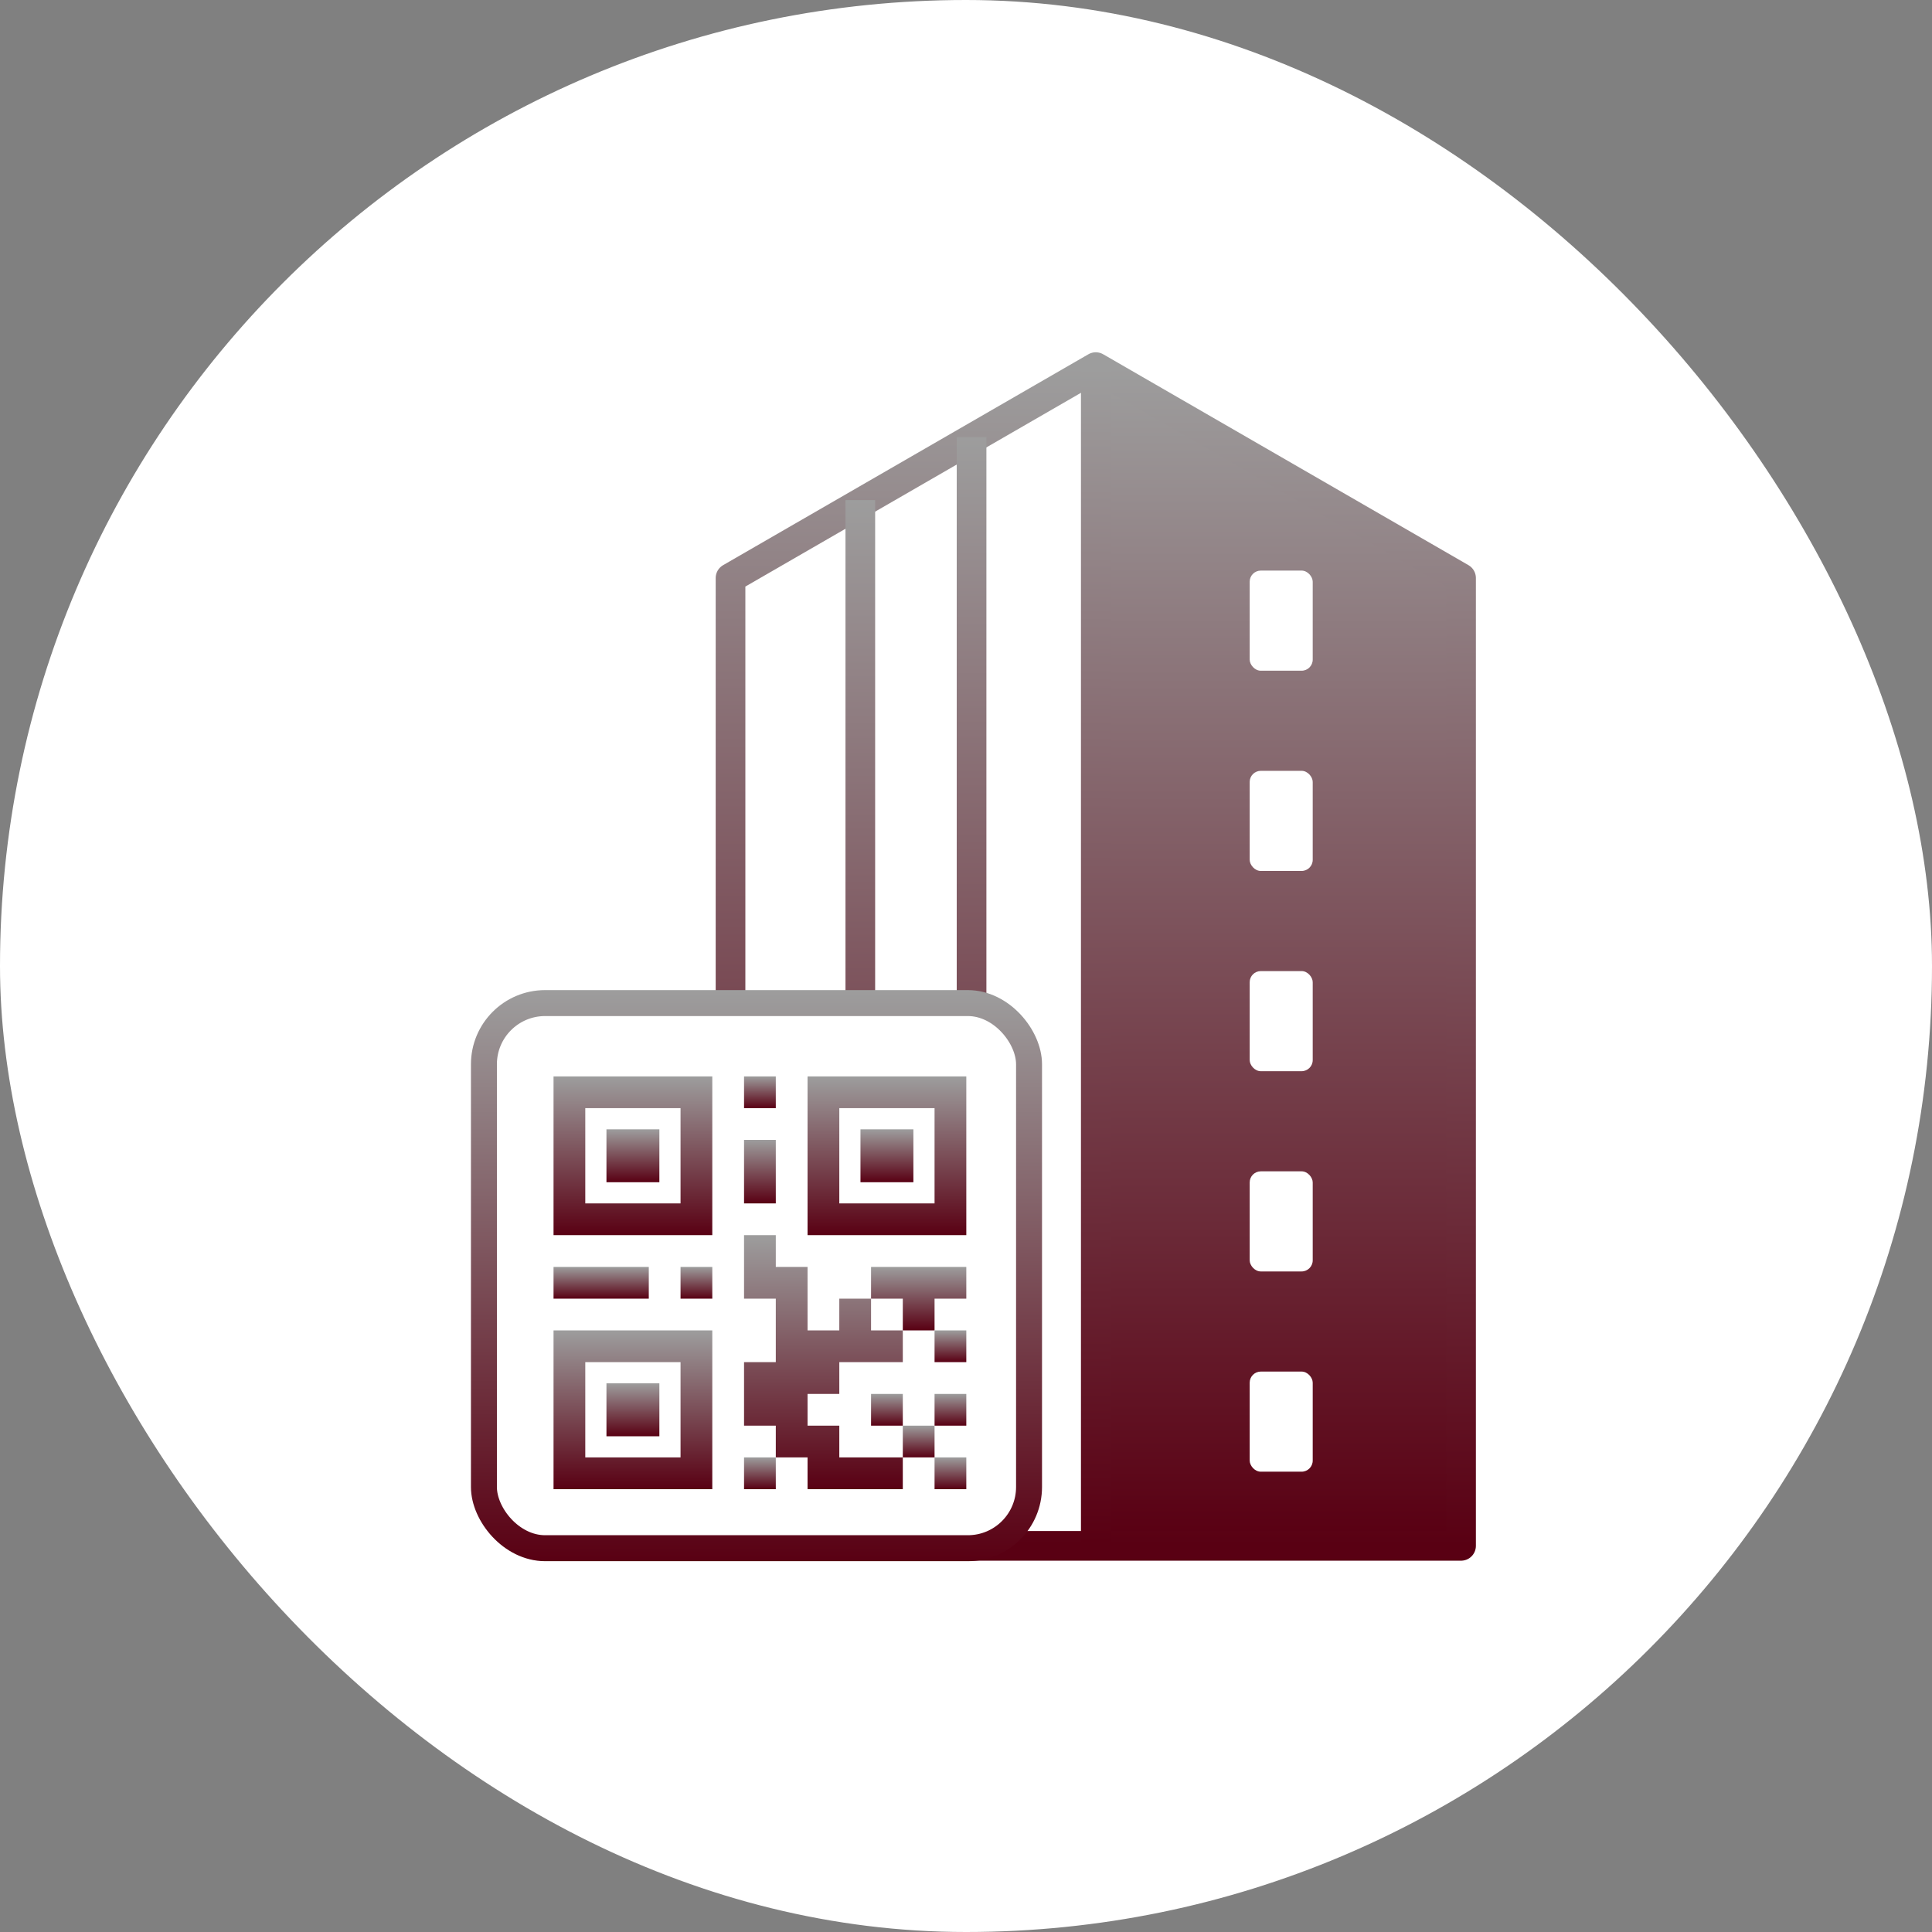 <svg width="521" height="521" viewBox="0 0 521 521" fill="none" xmlns="http://www.w3.org/2000/svg">
<rect x="0" y="0" width="521" height="521" fill="#808080" stroke="none"/>
<rect width="521" height="521" rx="260.5" fill="white"/>
<path d="M296.162 100.5L395.5 155.5L392.5 414.5H296.162V100.5Z" fill="url(#paint0_linear_48_105)"/>
<path d="M197 155.869V246.869V416.869H394V155.869L295.5 99L197 155.869Z" stroke="url(#paint1_linear_48_105)" stroke-width="8" stroke-linejoin="round"/>
<path d="M295.5 99.369V415.869" stroke="url(#paint2_linear_48_105)" stroke-width="8" stroke-linejoin="round"/>
<path d="M262 117.869L262 415.869" stroke="url(#paint3_linear_48_105)" stroke-width="8" stroke-linejoin="round"/>
<path d="M232 134.869L232 415.869" stroke="url(#paint4_linear_48_105)" stroke-width="8" stroke-linejoin="round"/>
<rect x="337" y="153.869" width="17" height="27" rx="3" fill="white"/>
<rect x="337" y="207.869" width="17" height="27" rx="3" fill="white"/>
<rect x="337" y="261.869" width="17" height="27" rx="3" fill="white"/>
<rect x="337" y="315.869" width="17" height="27" rx="3" fill="white"/>
<rect x="337" y="369.869" width="17" height="27" rx="3" fill="white"/>
<rect x="130.5" y="270.5" width="147" height="147" rx="16.5" fill="white" stroke="url(#paint5_linear_48_105)" stroke-width="7"/>
<path d="M200.646 333.083C203.472 333.083 206.297 333.083 209.208 333.083C209.208 335.909 209.208 338.735 209.208 341.646C212.034 341.646 214.86 341.646 217.771 341.646C217.771 347.297 217.771 352.948 217.771 358.771C220.597 358.771 223.422 358.771 226.333 358.771C226.333 355.945 226.333 353.12 226.333 350.208C229.159 350.208 231.985 350.208 234.896 350.208C234.896 353.034 234.896 355.86 234.896 358.771C237.722 358.771 240.547 358.771 243.458 358.771C243.458 361.596 243.458 364.422 243.458 367.333C237.807 367.333 232.156 367.333 226.333 367.333C226.333 370.159 226.333 372.985 226.333 375.896C223.508 375.896 220.682 375.896 217.771 375.896C217.771 378.721 217.771 381.547 217.771 384.458C220.597 384.458 223.422 384.458 226.333 384.458C226.333 387.284 226.333 390.11 226.333 393.021C231.985 393.021 237.636 393.021 243.458 393.021C243.458 395.846 243.458 398.672 243.458 401.583C234.982 401.583 226.505 401.583 217.771 401.583C217.771 398.758 217.771 395.932 217.771 393.021C214.945 393.021 212.12 393.021 209.208 393.021C209.208 390.195 209.208 387.37 209.208 384.458C206.383 384.458 203.557 384.458 200.646 384.458C200.646 378.807 200.646 373.156 200.646 367.333C203.472 367.333 206.297 367.333 209.208 367.333C209.208 361.682 209.208 356.031 209.208 350.208C206.383 350.208 203.557 350.208 200.646 350.208C200.646 344.557 200.646 338.906 200.646 333.083Z" fill="url(#paint6_linear_48_105)"/>
<path d="M149.271 358.771C163.399 358.771 177.527 358.771 192.083 358.771C192.083 372.899 192.083 387.027 192.083 401.583C177.955 401.583 163.827 401.583 149.271 401.583C149.271 387.455 149.271 373.327 149.271 358.771ZM157.833 367.333C157.833 375.81 157.833 384.287 157.833 393.021C166.31 393.021 174.787 393.021 183.521 393.021C183.521 384.544 183.521 376.067 183.521 367.333C175.044 367.333 166.567 367.333 157.833 367.333Z" fill="url(#paint7_linear_48_105)"/>
<path d="M217.771 290.271C231.899 290.271 246.027 290.271 260.583 290.271C260.583 304.399 260.583 318.527 260.583 333.083C246.455 333.083 232.327 333.083 217.771 333.083C217.771 318.955 217.771 304.827 217.771 290.271ZM226.333 298.833C226.333 307.31 226.333 315.787 226.333 324.521C234.81 324.521 243.287 324.521 252.021 324.521C252.021 316.044 252.021 307.567 252.021 298.833C243.544 298.833 235.067 298.833 226.333 298.833Z" fill="url(#paint8_linear_48_105)"/>
<path d="M149.271 290.271C163.399 290.271 177.527 290.271 192.083 290.271C192.083 304.399 192.083 318.527 192.083 333.083C177.955 333.083 163.827 333.083 149.271 333.083C149.271 318.955 149.271 304.827 149.271 290.271ZM157.833 298.833C157.833 307.31 157.833 315.787 157.833 324.521C166.31 324.521 174.787 324.521 183.521 324.521C183.521 316.044 183.521 307.567 183.521 298.833C175.044 298.833 166.567 298.833 157.833 298.833Z" fill="url(#paint9_linear_48_105)"/>
<path d="M234.896 341.646C243.373 341.646 251.85 341.646 260.583 341.646C260.583 344.471 260.583 347.297 260.583 350.208C257.758 350.208 254.932 350.208 252.021 350.208C252.021 353.034 252.021 355.86 252.021 358.771C249.195 358.771 246.37 358.771 243.458 358.771C243.458 355.945 243.458 353.12 243.458 350.208C240.633 350.208 237.807 350.208 234.896 350.208C234.896 347.383 234.896 344.557 234.896 341.646Z" fill="url(#paint10_linear_48_105)"/>
<path d="M149.271 341.646C157.748 341.646 166.225 341.646 174.958 341.646C174.958 344.471 174.958 347.297 174.958 350.208C166.482 350.208 158.005 350.208 149.271 350.208C149.271 347.383 149.271 344.557 149.271 341.646Z" fill="url(#paint11_linear_48_105)"/>
<path d="M163.542 373.042C168.251 373.042 172.96 373.042 177.812 373.042C177.812 377.751 177.812 382.46 177.812 387.313C173.103 387.313 168.394 387.313 163.542 387.313C163.542 382.603 163.542 377.894 163.542 373.042Z" fill="url(#paint12_linear_48_105)"/>
<path d="M232.042 304.542C236.751 304.542 241.46 304.542 246.312 304.542C246.312 309.251 246.312 313.96 246.312 318.812C241.603 318.812 236.894 318.812 232.042 318.812C232.042 314.103 232.042 309.394 232.042 304.542Z" fill="url(#paint13_linear_48_105)"/>
<path d="M163.542 304.542C168.251 304.542 172.96 304.542 177.812 304.542C177.812 309.251 177.812 313.96 177.812 318.812C173.103 318.812 168.394 318.812 163.542 318.812C163.542 314.103 163.542 309.394 163.542 304.542Z" fill="url(#paint14_linear_48_105)"/>
<path d="M200.646 307.396C203.472 307.396 206.297 307.396 209.208 307.396C209.208 313.047 209.208 318.698 209.208 324.521C206.383 324.521 203.557 324.521 200.646 324.521C200.646 318.87 200.646 313.218 200.646 307.396Z" fill="url(#paint15_linear_48_105)"/>
<path d="M252.021 393.021C254.847 393.021 257.672 393.021 260.583 393.021C260.583 395.846 260.583 398.672 260.583 401.583C257.758 401.583 254.932 401.583 252.021 401.583C252.021 398.758 252.021 395.932 252.021 393.021Z" fill="url(#paint16_linear_48_105)"/>
<path d="M200.646 393.021C203.472 393.021 206.297 393.021 209.208 393.021C209.208 395.846 209.208 398.672 209.208 401.583C206.383 401.583 203.557 401.583 200.646 401.583C200.646 398.758 200.646 395.932 200.646 393.021Z" fill="url(#paint17_linear_48_105)"/>
<path d="M243.458 384.458C246.284 384.458 249.11 384.458 252.021 384.458C252.021 387.284 252.021 390.11 252.021 393.021C249.195 393.021 246.37 393.021 243.458 393.021C243.458 390.195 243.458 387.37 243.458 384.458Z" fill="url(#paint18_linear_48_105)"/>
<path d="M252.021 375.896C254.847 375.896 257.672 375.896 260.583 375.896C260.583 378.721 260.583 381.547 260.583 384.458C257.758 384.458 254.932 384.458 252.021 384.458C252.021 381.633 252.021 378.807 252.021 375.896Z" fill="url(#paint19_linear_48_105)"/>
<path d="M234.896 375.896C237.722 375.896 240.547 375.896 243.458 375.896C243.458 378.721 243.458 381.547 243.458 384.458C240.633 384.458 237.807 384.458 234.896 384.458C234.896 381.633 234.896 378.807 234.896 375.896Z" fill="url(#paint20_linear_48_105)"/>
<path d="M252.021 358.771C254.847 358.771 257.672 358.771 260.583 358.771C260.583 361.596 260.583 364.422 260.583 367.333C257.758 367.333 254.932 367.333 252.021 367.333C252.021 364.508 252.021 361.682 252.021 358.771Z" fill="url(#paint21_linear_48_105)"/>
<path d="M183.521 341.646C186.347 341.646 189.172 341.646 192.083 341.646C192.083 344.471 192.083 347.297 192.083 350.208C189.258 350.208 186.432 350.208 183.521 350.208C183.521 347.383 183.521 344.557 183.521 341.646Z" fill="url(#paint22_linear_48_105)"/>
<path d="M200.646 290.271C203.472 290.271 206.297 290.271 209.208 290.271C209.208 293.096 209.208 295.922 209.208 298.833C206.383 298.833 203.557 298.833 200.646 298.833C200.646 296.008 200.646 293.182 200.646 290.271Z" fill="url(#paint23_linear_48_105)"/>
<defs>
<linearGradient id="paint0_linear_48_105" x1="345.831" y1="100.5" x2="345.831" y2="414.5" gradientUnits="userSpaceOnUse">
<stop stop-color="#9D9D9D"/>
<stop offset="1" stop-color="#590013"/>
</linearGradient>
<linearGradient id="paint1_linear_48_105" x1="295.5" y1="99" x2="295.5" y2="416.869" gradientUnits="userSpaceOnUse">
<stop stop-color="#9D9D9D"/>
<stop offset="1" stop-color="#590013"/>
</linearGradient>
<linearGradient id="paint2_linear_48_105" x1="296" y1="99.369" x2="296" y2="415.869" gradientUnits="userSpaceOnUse">
<stop stop-color="#9D9D9D"/>
<stop offset="1" stop-color="#590013"/>
</linearGradient>
<linearGradient id="paint3_linear_48_105" x1="262.5" y1="117.869" x2="262.5" y2="415.869" gradientUnits="userSpaceOnUse">
<stop stop-color="#9D9D9D"/>
<stop offset="1" stop-color="#590013"/>
</linearGradient>
<linearGradient id="paint4_linear_48_105" x1="232.5" y1="134.869" x2="232.5" y2="415.869" gradientUnits="userSpaceOnUse">
<stop stop-color="#9D9D9D"/>
<stop offset="1" stop-color="#590013"/>
</linearGradient>
<linearGradient id="paint5_linear_48_105" x1="204" y1="267" x2="204" y2="421" gradientUnits="userSpaceOnUse">
<stop stop-color="#9D9D9D"/>
<stop offset="1" stop-color="#590013"/>
</linearGradient>
<linearGradient id="paint6_linear_48_105" x1="222.052" y1="333.083" x2="222.052" y2="401.583" gradientUnits="userSpaceOnUse">
<stop stop-color="#9D9D9D"/>
<stop offset="1" stop-color="#590013"/>
</linearGradient>
<linearGradient id="paint7_linear_48_105" x1="170.677" y1="358.771" x2="170.677" y2="401.583" gradientUnits="userSpaceOnUse">
<stop stop-color="#9D9D9D"/>
<stop offset="1" stop-color="#590013"/>
</linearGradient>
<linearGradient id="paint8_linear_48_105" x1="239.177" y1="290.271" x2="239.177" y2="333.083" gradientUnits="userSpaceOnUse">
<stop stop-color="#9D9D9D"/>
<stop offset="1" stop-color="#590013"/>
</linearGradient>
<linearGradient id="paint9_linear_48_105" x1="170.677" y1="290.271" x2="170.677" y2="333.083" gradientUnits="userSpaceOnUse">
<stop stop-color="#9D9D9D"/>
<stop offset="1" stop-color="#590013"/>
</linearGradient>
<linearGradient id="paint10_linear_48_105" x1="247.74" y1="341.646" x2="247.74" y2="358.771" gradientUnits="userSpaceOnUse">
<stop stop-color="#9D9D9D"/>
<stop offset="1" stop-color="#590013"/>
</linearGradient>
<linearGradient id="paint11_linear_48_105" x1="162.115" y1="341.646" x2="162.115" y2="350.208" gradientUnits="userSpaceOnUse">
<stop stop-color="#9D9D9D"/>
<stop offset="1" stop-color="#590013"/>
</linearGradient>
<linearGradient id="paint12_linear_48_105" x1="170.677" y1="373.042" x2="170.677" y2="387.313" gradientUnits="userSpaceOnUse">
<stop stop-color="#9D9D9D"/>
<stop offset="1" stop-color="#590013"/>
</linearGradient>
<linearGradient id="paint13_linear_48_105" x1="239.177" y1="304.542" x2="239.177" y2="318.812" gradientUnits="userSpaceOnUse">
<stop stop-color="#9D9D9D"/>
<stop offset="1" stop-color="#590013"/>
</linearGradient>
<linearGradient id="paint14_linear_48_105" x1="170.677" y1="304.542" x2="170.677" y2="318.812" gradientUnits="userSpaceOnUse">
<stop stop-color="#9D9D9D"/>
<stop offset="1" stop-color="#590013"/>
</linearGradient>
<linearGradient id="paint15_linear_48_105" x1="204.927" y1="307.396" x2="204.927" y2="324.521" gradientUnits="userSpaceOnUse">
<stop stop-color="#9D9D9D"/>
<stop offset="1" stop-color="#590013"/>
</linearGradient>
<linearGradient id="paint16_linear_48_105" x1="256.302" y1="393.021" x2="256.302" y2="401.583" gradientUnits="userSpaceOnUse">
<stop stop-color="#9D9D9D"/>
<stop offset="1" stop-color="#590013"/>
</linearGradient>
<linearGradient id="paint17_linear_48_105" x1="204.927" y1="393.021" x2="204.927" y2="401.583" gradientUnits="userSpaceOnUse">
<stop stop-color="#9D9D9D"/>
<stop offset="1" stop-color="#590013"/>
</linearGradient>
<linearGradient id="paint18_linear_48_105" x1="247.74" y1="384.458" x2="247.74" y2="393.021" gradientUnits="userSpaceOnUse">
<stop stop-color="#9D9D9D"/>
<stop offset="1" stop-color="#590013"/>
</linearGradient>
<linearGradient id="paint19_linear_48_105" x1="256.302" y1="375.896" x2="256.302" y2="384.458" gradientUnits="userSpaceOnUse">
<stop stop-color="#9D9D9D"/>
<stop offset="1" stop-color="#590013"/>
</linearGradient>
<linearGradient id="paint20_linear_48_105" x1="239.177" y1="375.896" x2="239.177" y2="384.458" gradientUnits="userSpaceOnUse">
<stop stop-color="#9D9D9D"/>
<stop offset="1" stop-color="#590013"/>
</linearGradient>
<linearGradient id="paint21_linear_48_105" x1="256.302" y1="358.771" x2="256.302" y2="367.333" gradientUnits="userSpaceOnUse">
<stop stop-color="#9D9D9D"/>
<stop offset="1" stop-color="#590013"/>
</linearGradient>
<linearGradient id="paint22_linear_48_105" x1="187.802" y1="341.646" x2="187.802" y2="350.208" gradientUnits="userSpaceOnUse">
<stop stop-color="#9D9D9D"/>
<stop offset="1" stop-color="#590013"/>
</linearGradient>
<linearGradient id="paint23_linear_48_105" x1="204.927" y1="290.271" x2="204.927" y2="298.833" gradientUnits="userSpaceOnUse">
<stop stop-color="#9D9D9D"/>
<stop offset="1" stop-color="#590013"/>
</linearGradient>
</defs>
</svg>
